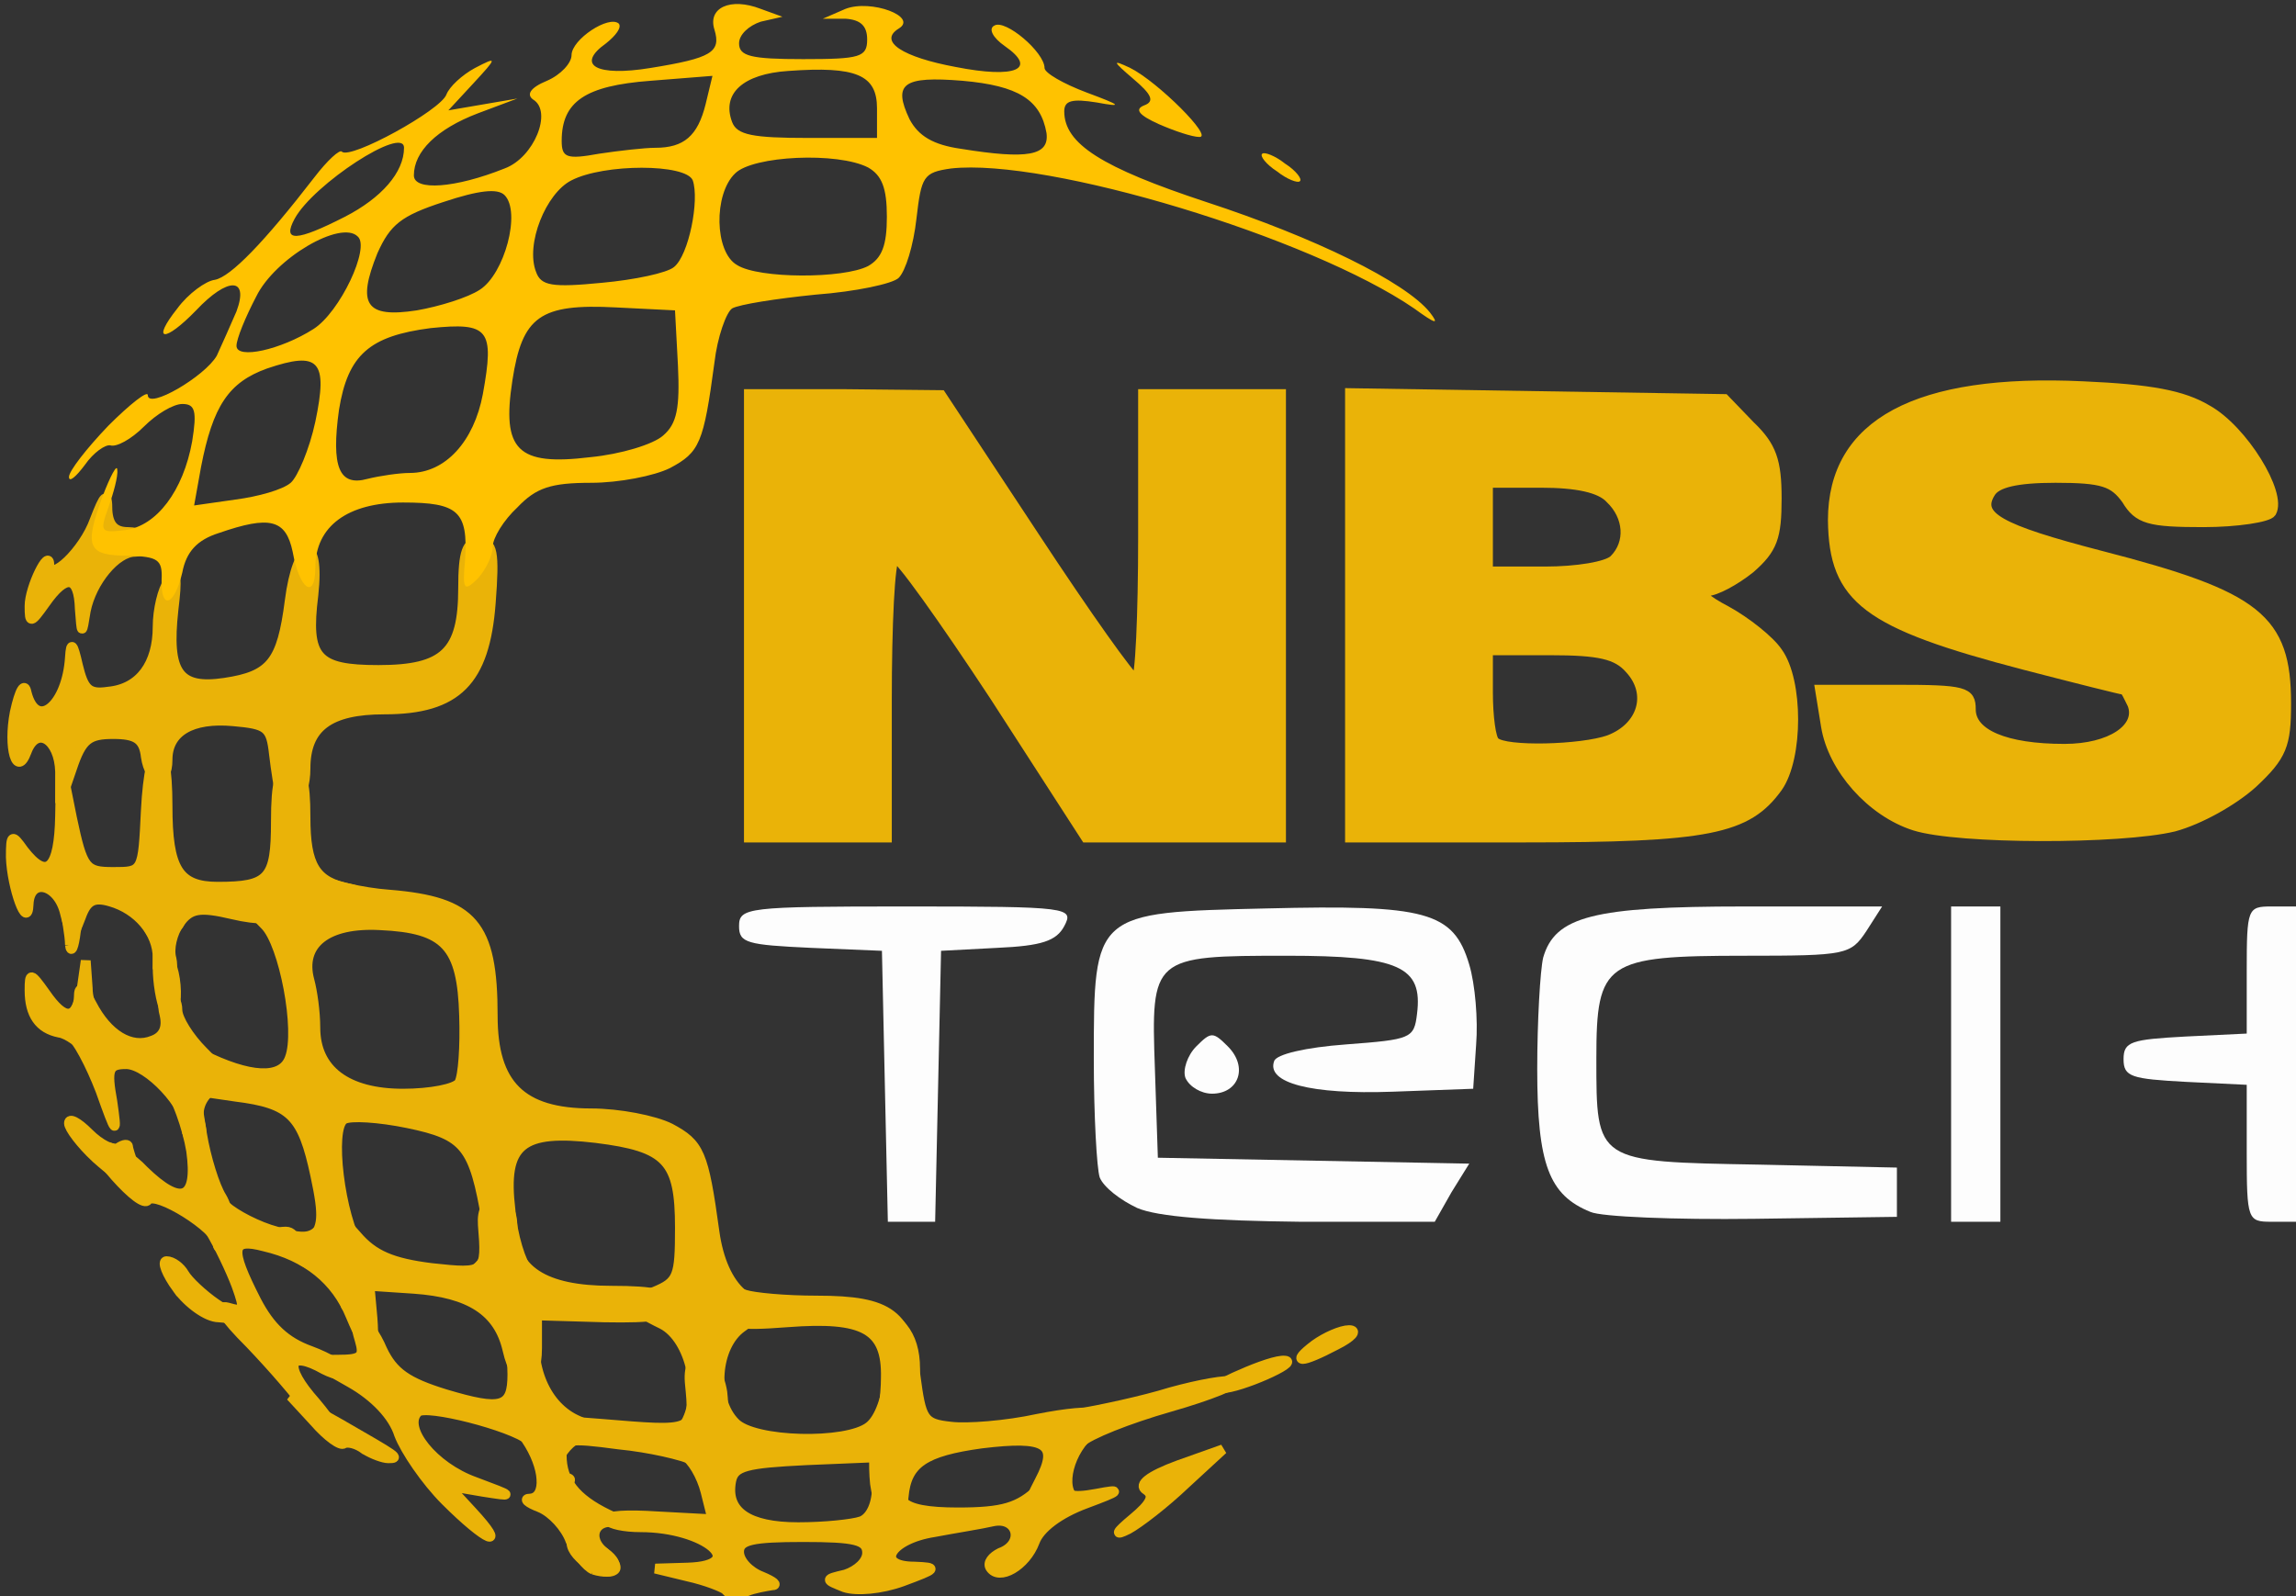 <?xml version="1.0" encoding="utf-8"?>
<!DOCTYPE svg PUBLIC "-//W3C//DTD SVG 1.0//EN" "http://www.w3.org/TR/2001/REC-SVG-20010904/DTD/svg10.dtd">
<svg version="1.0" xmlns="http://www.w3.org/2000/svg" width="233px" height="162px" viewBox="0 0 233 162" preserveAspectRatio="xMidYMid meet">
 <rect x="0" y="0" width="233" height="162" fill="#333333" stroke="none"/>
 <g fill="#eab308" stroke="#eab308" stroke-width="1">
  <path d="M60.2 159.3 c-0.7 -0.3 -1.7 -1.6 -2.3 -2.9 -0.5 -1.4 -1.9 -2.9 -3.1 -3.4 -1.3 -0.5 -1.7 -0.9 -1 -0.9 1.7 -0.1 1.5 -3.2 -0.4 -6 l-1.6 -2.3 9.1 0.7 c9.7 0.8 9.6 0.9 9.1 -4.2 -0.3 -3.7 2.7 -2.8 3.3 1 0.2 1.7 0.1 3.4 -0.4 3.5 -0.5 0.2 -0.9 1.2 -0.9 2.3 0 1.6 -0.4 1.8 -1.7 1.1 -1 -0.5 -4.4 -1.3 -7.5 -1.6 -5.2 -0.7 -5.8 -0.6 -5.8 1.1 0 2.6 1.4 4.4 4.7 6 1.5 0.7 2 1.1 1.1 0.9 -2.4 -0.7 -3.4 1.5 -1.4 3 1.8 1.3 1 2.4 -1.2 1.7z"/>
  <path d="M88.8 150.6 c-0.2 -1.9 -0.1 -4.3 0.3 -5.3 0.4 -1 0.8 -3.5 0.8 -5.5 0.1 -4.9 -2.2 -6.2 -10 -5.6 -5.3 0.4 -5.9 0.2 -5.9 -1.5 0 -1.3 0.5 -1.7 1.6 -1.3 0.9 0.3 4.1 0.6 7.3 0.6 7.4 0 9.3 1.4 10 7.6 0.6 4.5 0.8 4.9 3.6 5.2 1.6 0.2 5.6 -0.1 8.8 -0.8 6.1 -1.2 8.3 -0.7 5.6 1.3 -2.4 1.8 -3.4 5.8 -1.8 6.8 1 0.6 0.4 0.9 -1.8 0.9 -3.1 0 -3.2 0 -1.8 -2.7 2 -3.8 0.7 -4.6 -5.9 -3.8 -5.8 0.8 -7.6 2 -7.9 5.4 -0.2 3.4 -2.4 2.4 -2.9 -1.3z"/>
  <path d="M31.3 143.3 c-1 -1.5 -3.7 -4.6 -5.9 -6.9 -2.8 -2.8 -3.5 -4 -2.3 -3.7 1.7 0.5 1.8 0.3 0.9 -2.2 -0.6 -1.6 -1.8 -4.1 -2.7 -5.6 -2 -3.4 -1.1 -4.9 1.6 -2.5 1 0.9 3.3 2.1 5.2 2.6 2.8 0.8 3.6 0.7 4.6 -0.6 1.1 -1.5 1.4 -1.4 3.5 1 1.7 2 3.6 2.8 7.6 3.3 5.5 0.6 5.6 0.5 5.2 -4.4 -0.1 -1.5 0.4 -2.3 1.4 -2.3 1 0 1.6 0.9 1.6 2.5 0 4.4 3.2 6.5 10 6.5 4.5 0 6 0.4 6 1.4 0 1.1 -1.5 1.4 -6.7 1.3 l-6.8 -0.2 0 3.3 c0 4.1 -2.1 4.2 -3 0.2 -0.9 -3.9 -3.8 -5.8 -9.5 -6.2 l-4.5 -0.3 0.3 3.3 c0.3 4.1 -0.4 4.1 -2.2 -0.2 -1.5 -3.7 -4.5 -6.1 -8.8 -7.1 -3.4 -0.9 -3.5 0.2 -0.8 5.5 1.4 2.7 3 4.2 5.5 5.1 1.9 0.7 3.5 1.7 3.5 2.1 0 0.5 -0.9 0.4 -2.1 -0.2 -3.7 -2.1 -4.2 -0.4 -0.9 3.3 1.7 2 2.7 3.7 2.2 3.7 -0.6 0 -1.9 -1.2 -2.9 -2.7z"/>
  <path d="M125.9 139.5 c1.8 -0.8 3.8 -1.5 4.5 -1.4 1.5 0.1 -4.6 2.8 -6.4 2.8 -0.8 0 0 -0.6 1.9 -1.4z"/>
  <path d="M133.4 136.5 c1.1 -0.8 2.7 -1.5 3.5 -1.5 0.9 0 0.3 0.7 -1.3 1.5 -3.6 1.9 -4.7 1.9 -2.2 0z"/>
  <path d="M9.7 117.5 c-1.5 -1.4 -2.7 -3 -2.7 -3.5 0 -0.6 0.9 -0.1 2 1 1.2 1.2 2.5 1.8 3 1.5 0.6 -0.4 1 -0.4 1 -0.1 0 0.2 0.3 1.1 0.6 2 0.9 2.4 -0.8 1.9 -3.9 -0.9z"/>
  <path d="M19 114.6 c0 -2.3 -4 -6.6 -6.2 -6.6 -1.8 0 -2 0.5 -1.4 3.8 0.5 3.5 0.4 3.4 -1.2 -1.1 -1 -2.6 -2.4 -5.3 -3.2 -5.8 -1.1 -0.8 -1.2 -1.2 -0.2 -1.6 0.6 -0.2 1.2 -1.2 1.2 -2.1 0 -1.2 0.4 -1 1.3 0.7 1.6 3.1 4 4.6 6.2 3.7 1.1 -0.4 1.5 -1.3 1.2 -2.6 -0.3 -1.1 -0.1 -2 0.4 -2 0.5 0 0.9 0.7 0.9 1.5 0 0.9 1.2 2.8 2.6 4.2 2.5 2.5 2.5 2.7 0.9 3.9 -1.1 0.8 -1.6 2.1 -1.2 3.4 0.3 1.1 0.1 2 -0.4 2 -0.5 0 -0.9 -0.6 -0.9 -1.4z"/>
  <path d="M16 97.2 c0 -2.5 -2 -4.9 -4.8 -5.7 -1.7 -0.5 -2.4 -0.1 -3 1.6 -0.9 2.3 -0.9 2.3 -1.6 -0.4 -0.7 -3 -3.6 -3.7 -3.7 -0.9 -0.1 2.7 -1.7 -1.7 -1.8 -4.8 0 -2.3 0.1 -2.4 1.3 -0.7 2.4 3.1 3.6 1.9 3.7 -3.5 l0.1 -5.3 1.1 5.5 c1.1 5.2 1.4 5.5 4.2 5.5 3 0 3 0 3.3 -6.2 0.4 -7.9 2.2 -8.3 2.2 -0.5 0 6.4 1.1 8.2 5.1 8.2 5.2 0 5.9 -0.8 5.9 -6.6 0 -4.1 0.4 -5.4 1.5 -5.4 1.1 0 1.5 1.2 1.5 4.9 0 5 1 6.6 4.5 7.3 1.1 0.2 2.1 1 2.3 1.9 0.2 1.2 -0.6 1.6 -3.3 1.7 -1.9 0.1 -3.5 -0.3 -3.5 -0.9 0 -0.6 -0.6 -0.7 -1.6 -0.1 -1 0.6 -3.3 0.6 -5.8 0 -3.4 -0.8 -4.3 -0.6 -5.4 0.9 -0.7 1 -1.1 2.6 -0.8 3.6 0.2 0.9 0 1.7 -0.5 1.7 -0.5 0 -0.9 -0.8 -0.9 -1.8z"/>
  <path d="M76 62.5 l0 -22.5 9.8 0 9.7 0.1 9.5 14.4 c5.2 7.9 9.8 14.4 10.3 14.5 0.4 0 0.7 -6.5 0.7 -14.5 l0 -14.5 7 0 7 0 0 22.5 0 22.5 -9.9 0 -9.9 0 -9.3 -14.4 c-5.2 -7.9 -9.7 -14.2 -10.1 -14 -0.5 0.3 -0.8 6.8 -0.8 14.5 l0 13.9 -7 0 -7 0 0 -22.5z"/>
  <path d="M137 62.4 l0 -22.5 19 0.3 19 0.3 2.6 2.7 c2.2 2.1 2.7 3.6 2.7 7.4 0 3.9 -0.4 5.1 -2.7 7.1 -1.5 1.2 -3.5 2.3 -4.4 2.3 -1 0.1 -0.1 0.9 2 2 2 1.1 4.4 3 5.2 4.2 2.1 2.9 2.1 10.7 0 13.7 -3.1 4.3 -7 5.1 -25.9 5.1 l-17.5 0 0 -22.6z m26.3 12.7 c3.4 -1.3 4.4 -4.7 2.1 -7.2 -1.3 -1.5 -3.1 -1.9 -8.1 -1.9 l-6.3 0 0 4.3 c0 2.4 0.3 4.7 0.7 5 1 1 8.8 0.8 11.6 -0.2z m0.5 -18.3 c1.7 -1.7 1.5 -4.4 -0.4 -6.2 -1 -1.1 -3.4 -1.6 -7 -1.6 l-5.4 0 0 4.5 0 4.5 5.8 0 c3.2 0 6.3 -0.5 7 -1.2z"/>
  <path d="M194.3 83.8 c-4.4 -1.4 -8.3 -5.8 -9 -10.1 l-0.6 -3.7 7.7 0 c7 0 7.6 0.2 7.6 2 0 2.5 3.5 4 9.5 4 4.7 0 7.8 -2.1 6.9 -4.5 -0.4 -0.8 -0.7 -1.5 -0.9 -1.5 -0.2 0 -4.6 -1.1 -10 -2.5 -16.1 -4.2 -19.4 -6.7 -19.5 -14.7 0 -9.8 8.5 -14.4 25.4 -13.6 6.8 0.3 10.1 0.9 12.6 2.4 3.6 2 7.6 8.5 6.5 10.4 -0.3 0.5 -3.5 1 -6.9 1 -5.5 0 -6.6 -0.3 -7.8 -2.3 -1.3 -1.8 -2.4 -2.2 -7.2 -2.2 -4 0 -6 0.5 -6.6 1.5 -1.5 2.4 0.8 3.7 11.2 6.4 15.9 4.1 18.8 6.4 18.8 15 0 4.2 -0.4 5.3 -3.4 8.1 -2 1.8 -5.4 3.7 -8 4.4 -5.4 1.3 -21.9 1.3 -26.3 -0.1z"/>
 </g>
 <g fill="#eab308" stroke="#eab308" stroke-width="1">
  <path d="M73.7 161.4 c-0.3 -0.3 -2.1 -1 -3.9 -1.4 l-3.3 -0.8 3.3 -0.1 c6.3 -0.2 1.8 -4.1 -4.8 -4.1 -1.6 0 -3.1 -0.3 -3.3 -0.7 -0.3 -0.5 2 -0.6 5 -0.4 l5.6 0.3 -0.7 -2.8 c-0.4 -1.6 -1.4 -3.3 -2.2 -3.7 -1.2 -0.7 -1.2 -1.1 0 -3 2 -3 0.7 -8.8 -2.2 -10.3 -3.5 -1.7 -3.7 -2.3 -0.8 -3.3 2.4 -1 2.6 -1.5 2.6 -6.5 0 -6.8 -1.3 -8.2 -8.5 -9.1 -7.6 -0.9 -9.5 0.6 -8.7 7.3 0.2 2.6 1.1 5.4 1.8 6.2 0.8 1 1.1 2.9 0.8 5 -0.8 4.7 1 8.8 4.3 10.2 2.6 1.1 2.6 1.2 0.7 1.5 -2.3 0.4 -4.1 4.3 -2.1 4.3 0.8 0 0.7 0.3 -0.1 0.9 -1 0.6 -0.8 1 0.8 1.4 1.5 0.4 2.1 1.1 1.7 2.1 -0.4 0.9 0.2 2.1 1.3 2.9 1.1 0.8 1.7 1.7 1.4 2 -1 0.9 -4.4 -1.2 -4.4 -2.7 0 -0.8 -0.7 -1.9 -1.5 -2.6 -0.8 -0.7 -1.5 -2.5 -1.5 -4 0 -1.5 -0.6 -3.2 -1.3 -3.8 -1.8 -1.5 -10.5 -3.7 -11.3 -2.9 -1.6 1.6 1.6 5.6 5.8 7.1 4 1.5 4 1.5 0.8 1 l-3.5 -0.6 2.4 2.6 c3.7 4 1.5 3.1 -2.7 -1.1 -2 -2 -4.1 -5.1 -4.7 -6.7 -0.6 -1.9 -2.5 -3.9 -5 -5.3 -3.9 -2.2 -3.9 -2.3 -1.2 -2.3 2.4 0 2.7 -0.3 2.2 -2 -1 -3.1 0.9 -2.3 2.3 1 1.1 2.3 2.5 3.3 6.4 4.5 5.7 1.7 6.8 1.4 6.8 -2 0 -4 -1.7 -7.2 -4.2 -7.9 l-2.3 -0.6 2.3 -1.8 c1.8 -1.4 2.1 -2.4 1.6 -5.2 -1.3 -7.7 -2.2 -8.8 -8 -10 -2.9 -0.6 -5.9 -0.8 -6.5 -0.4 -1.5 0.9 -0.4 9.9 1.6 13.1 1.4 2.1 1.4 2.6 0 4.5 -1.1 1.7 -1.5 1.8 -1.5 0.7 0 -0.9 -1.6 -2.4 -3.5 -3.5 -3.4 -1.8 -4.6 -3.4 -2.5 -3.4 0.6 0 1 0.5 1 1.2 0 0.8 0.5 0.7 1.5 -0.3 1.3 -1.3 1.4 -2.4 0.5 -6.6 -1.3 -6.1 -2.5 -7.3 -8.1 -8 l-4.1 -0.6 0.7 4.4 c0.4 2.4 1.3 5.3 2 6.4 0.7 1.2 0.9 2.8 0.4 4 -0.4 1.1 -0.8 1.4 -0.8 0.7 -0.1 -1.5 -6.3 -5.4 -7.1 -4.4 -0.3 0.5 -1.7 -0.6 -3.3 -2.4 -2.1 -2.4 -2.3 -3.1 -1 -3 0.9 0 2.7 1.1 3.9 2.4 3.8 3.7 5.5 3 4.8 -2 -0.4 -2.4 -1.5 -5.4 -2.5 -6.9 -2.7 -3.9 -1.1 -5.3 3.6 -2.9 4.8 2.4 8.1 2.6 8.9 0.4 1.1 -2.8 -0.6 -11.6 -2.5 -13.5 -2.5 -2.5 -2.4 -3.3 0.5 -4.8 1.9 -1.1 2.8 -1.1 4.7 0 1.3 0.7 4.6 1.5 7.4 1.7 8.5 0.7 10.5 3 10.5 12.3 0 7 2.9 9.9 10 9.9 2.8 0 6.4 0.7 8 1.5 3 1.6 3.4 2.5 4.5 10.5 0.4 2.9 1.4 5.1 2.8 6.3 l2.2 1.8 -2.2 1.6 c-2.7 1.9 -3.1 7.3 -0.7 9.7 1.9 2 11.3 2.2 13.6 0.4 2.2 -1.7 2.8 -8.9 0.8 -9.7 -0.8 -0.3 -1.6 -1.2 -1.7 -1.8 -0.2 -1 0.3 -1 2.2 -0.1 2.8 1.2 3.8 3.8 3.2 7.8 -0.2 1.4 0.1 3.3 0.7 4.2 0.7 1.3 0.6 2.2 -0.5 3.5 -3 3.5 -1.8 4.8 4.3 4.8 4.6 0 6.2 -0.5 8.2 -2.4 2.2 -2.1 2.6 -2.2 2.6 -0.7 0 1.4 0.6 1.7 3.3 1.2 2.6 -0.5 2.4 -0.3 -1.1 1 -2.7 1 -4.7 2.5 -5.2 3.9 -0.9 2.4 -3.6 4 -4.5 2.6 -0.3 -0.5 0.2 -1.1 1 -1.5 2.5 -0.9 1.8 -3.7 -0.7 -3.2 -1.3 0.3 -3.9 0.7 -6 1.1 -4.5 0.7 -6.1 3.5 -2 3.5 2.4 0.1 2.3 0.2 -1.2 1.5 -2.2 0.8 -4.7 1 -5.9 0.6 -2 -0.8 -2 -0.8 0.1 -1.3 1.2 -0.4 2.2 -1.3 2.2 -2.2 0 -1.3 -1.2 -1.6 -6.5 -1.6 -5.2 0 -6.5 0.3 -6.5 1.5 0 0.9 1 2 2.3 2.5 1.2 0.5 1.7 0.9 1 0.9 -0.6 0.1 -1.8 0.3 -2.5 0.6 -0.8 0.3 -1.7 0.3 -2.1 -0.1z m13.7 -7 c1 -0.4 1.6 -1.8 1.6 -3.6 l0 -2.9 -7.2 0.3 c-6.1 0.3 -7.3 0.6 -7.6 2.1 -0.6 3.1 1.7 4.7 6.8 4.7 2.7 0 5.5 -0.3 6.4 -0.6z m-40.8 -44.5 c0.4 -0.7 0.6 -3.7 0.5 -6.8 -0.2 -7.1 -1.9 -8.9 -8.5 -9.2 -5.4 -0.3 -8.2 1.9 -7.2 5.6 0.3 1.1 0.6 3.2 0.6 4.8 0 4.3 3.2 6.7 8.9 6.7 2.8 0 5.3 -0.5 5.7 -1.1z"/>
  <path d="M115 154.1 c1.8 -1.5 2.2 -2.3 1.3 -2.9 -0.8 -0.5 0.3 -1.4 3.3 -2.5 l4.5 -1.6 -3.8 3.5 c-2.1 2 -4.7 4 -5.8 4.6 -1.4 0.7 -1.3 0.4 0.5 -1.1z"/>
  <path d="M37 147.1 c-0.8 -0.6 -1.7 -0.8 -2.1 -0.6 -0.3 0.3 -1.7 -0.7 -3 -2.2 l-2.4 -2.6 5 2.8 c5.9 3.4 6.1 3.5 4.9 3.5 -0.5 0 -1.6 -0.4 -2.4 -0.9z"/>
  <path d="M106.7 146.8 c-2.8 -1.5 -2 -2.6 2.6 -3.3 2.3 -0.4 6.6 -1.3 9.5 -2.2 2.9 -0.8 5.7 -1.3 6.4 -1.1 0.6 0.2 -2.3 1.4 -6.5 2.6 -4.2 1.2 -8.2 2.8 -9 3.6 -0.9 1 -1.9 1.1 -3 0.4z"/>
  <path d="M18 130.8 c-1.1 -1.5 -1.6 -2.8 -1.1 -2.8 0.6 0 1.4 0.6 1.8 1.3 0.4 0.7 1.9 2.1 3.2 3 2.3 1.5 2.3 1.6 0.3 1.4 -1.2 0 -3.1 -1.4 -4.2 -2.9z"/>
  <path d="M78 133 c0 -0.5 0.9 -1 2 -1 1.1 0 2 0.5 2 1 0 0.6 -0.9 1 -2 1 -1.1 0 -2 -0.4 -2 -1z"/>
  <path d="M9 106.9 c-0.8 -1 -2.2 -2 -3 -2.1 -2 -0.4 -3 -1.8 -3 -4.3 0 -1.8 0.1 -1.8 1.6 0.3 2 2.9 3.2 2.8 3.7 -0.5 l0.4 -2.8 0.2 2.8 c0 1.6 1 3.6 2.2 4.6 1.7 1.4 1.9 1.9 0.8 2.8 -1.1 0.8 -1.8 0.6 -2.9 -0.8z"/>
  <path d="M16.8 102.7 c-0.5 -1 -0.8 -3.1 -0.8 -4.5 0.1 -2.4 0.2 -2.5 1.1 -0.9 0.6 1 0.9 3 0.7 4.5 -0.2 2.3 -0.4 2.4 -1 0.9z"/>
  <path d="M7.1 95.9 c0 -0.9 -0.4 -3.1 -0.7 -4.8 -0.5 -2.4 -0.3 -3.1 0.9 -3.1 2 0 3.3 2 1.9 2.9 -0.6 0.3 -1.2 2 -1.5 3.6 -0.2 1.7 -0.5 2.3 -0.6 1.4z"/>
  <path d="M15 93.6 c0 -0.8 -0.9 -1.8 -2 -2.1 -1.1 -0.3 -2 -1 -2 -1.5 0 -0.7 3.4 -2 5.6 -2 1.6 0 2.6 2.8 1.9 5.1 -0.7 2.2 -3.5 2.6 -3.5 0.5z"/>
 </g>
 <g fill="#eab308" stroke="#eab308" stroke-width="1">
  <path d="M28.5 80.8 c-0.2 -0.7 -0.5 -2.6 -0.7 -4.3 -0.3 -2.7 -0.7 -3 -4.1 -3.3 -4.3 -0.4 -6.7 1.1 -6.7 3.9 0 2.7 -1.8 2.4 -2.2 -0.3 -0.2 -1.8 -1 -2.3 -3.3 -2.3 -2.5 0 -3.2 0.5 -4.2 3.5 l-1.2 3.5 0 -3.2 c-0.1 -3.3 -2.4 -4.7 -3.4 -2 -1 2.7 -1.9 -0.4 -1.2 -4 0.5 -2.3 1 -3.1 1.2 -2 1 3.9 4.1 1.3 4.4 -3.6 0.1 -1.6 0.3 -1.4 0.8 0.8 0.6 2.5 1.1 3 3.1 2.7 3.2 -0.3 5 -2.8 5 -6.6 0 -1.7 0.5 -3.8 1.1 -4.6 0.8 -1.1 0.9 -0.4 0.5 2.9 -0.7 6.4 0.5 8.1 5.2 7.4 4.7 -0.7 5.8 -2.1 6.6 -8.3 0.8 -6.3 3.1 -6.9 2.4 -0.6 -0.8 6.4 0.3 7.6 6.6 7.6 6.7 0 8.6 -1.8 8.6 -8.3 0 -3.7 0.4 -4.7 1.6 -4.7 1.4 0 1.6 1 1.2 6.2 -0.6 7.9 -3.4 10.8 -10.8 10.8 -5.6 0 -8 1.8 -8 6 0 3.1 -1.7 5 -2.5 2.8z"/>
  <path d="M8.1 61.8 c-0.1 -3.4 -1.4 -3.6 -3.5 -0.6 -1.5 2.1 -1.6 2.1 -1.6 0.3 0 -1.9 2 -5.9 2 -4.2 0 1.9 3.5 -1.4 4.6 -4.5 1 -2.6 1.3 -2.9 1.3 -1 0.1 1.5 0.7 2.2 2.1 2.2 1.1 0 2 0.5 2 1 0 0.6 -0.6 1 -1.3 1 -1.9 0 -4.4 3 -5 6 -0.4 2.5 -0.4 2.4 -0.6 -0.2z"/>
 </g>
 <g fill="#ffc200">
  <path d="M16.4 58.8 c0.1 -2 -0.4 -2.3 -3.3 -2.4 -4.2 0 -4.6 -0.8 -2.7 -6 0.8 -2.1 1.5 -3.4 1.5 -2.7 0.1 0.6 -0.4 2.4 -0.9 3.8 -0.9 2.5 -0.8 2.6 1.7 2.3 3.2 -0.4 5.9 -4 6.8 -9 0.5 -3.1 0.3 -3.8 -1 -3.8 -0.9 0 -2.6 1 -3.9 2.3 -1.3 1.3 -2.8 2.1 -3.4 1.9 -0.5 -0.1 -1.7 0.7 -2.6 2 -0.9 1.2 -1.6 1.8 -1.6 1.2 0 -0.6 1.8 -2.9 4 -5.2 2.2 -2.2 4 -3.6 4 -3.1 0 1.5 5.8 -1.9 7 -4 0.5 -1.1 1.4 -3.1 2 -4.5 1.3 -3.5 -0.9 -3.5 -4.1 -0.1 -3.2 3.3 -4.6 3.2 -1.9 -0.2 1.1 -1.5 2.9 -2.8 3.8 -2.9 1.6 -0.3 5 -3.8 10.1 -10.4 1.3 -1.7 2.6 -2.9 2.8 -2.6 0.9 0.8 10 -4.2 10.6 -5.8 0.3 -0.8 1.6 -2 2.9 -2.7 2.3 -1.2 2.3 -1.1 -0.2 1.6 l-2.5 2.7 3.5 -0.6 3.5 -0.6 -4 1.5 c-4.2 1.6 -6.5 3.9 -6.5 6.3 0 1.6 4.2 1.3 9.2 -0.7 3 -1.1 4.9 -5.8 2.9 -7 -0.7 -0.5 -0.3 -1.2 1.4 -1.9 1.4 -0.6 2.5 -1.8 2.5 -2.6 0 -1.6 3.8 -4.1 4.8 -3.2 0.3 0.4 -0.3 1.2 -1.3 2 -3.1 2.2 -1 3.4 4.5 2.5 6.2 -1 7.2 -1.6 6.5 -3.9 -0.7 -2.2 1.6 -3.3 4.7 -2.1 l2.2 0.8 -2.2 0.5 c-1.2 0.4 -2.2 1.3 -2.2 2.2 0 1.3 1.2 1.6 6.5 1.6 5.8 0 6.5 -0.2 6.5 -2 0 -1.4 -0.7 -2 -2.2 -2.1 l-2.3 0 2.3 -1 c2.6 -1 7.4 0.8 5.4 2 -2.1 1.3 0.4 2.9 5.8 3.9 6.1 1.2 8.3 0.2 5 -2.1 -1.3 -0.9 -1.7 -1.8 -1.1 -2.1 1.1 -0.7 5.1 2.7 5.1 4.3 0 0.5 1.9 1.6 4.3 2.5 3.5 1.3 3.7 1.5 1 1 -2.5 -0.4 -3.3 -0.2 -3.3 0.9 0 3.3 3.8 5.7 14.4 9.2 11 3.6 20.2 8.1 22.7 11.2 1 1.3 0.6 1.2 -1.6 -0.4 -10.5 -7.2 -37.2 -15.3 -47 -14.2 -2.8 0.4 -3 0.8 -3.5 5.1 -0.3 2.7 -1.1 5.3 -1.8 6 -0.6 0.6 -4.4 1.4 -8.4 1.7 -4 0.4 -7.8 1 -8.5 1.4 -0.6 0.4 -1.5 2.9 -1.8 5.5 -1.1 8.2 -1.5 9.1 -4.5 10.7 -1.6 0.8 -5.2 1.5 -8 1.5 -4.1 0 -5.6 0.5 -7.5 2.5 -1.4 1.3 -2.5 3.1 -2.5 4 0 0.9 -0.7 2.3 -1.5 3.2 -1.4 1.4 -1.6 1.2 -1.3 -1.9 0.3 -4.9 -0.7 -5.8 -6.3 -5.8 -5.6 0 -8.9 2.4 -8.9 6.6 0 3.3 -1.6 2.3 -2.3 -1.6 -0.7 -3.3 -2.3 -3.7 -7.5 -1.9 -2.2 0.7 -3.3 1.9 -3.7 4 -0.8 3.4 -2.2 3.9 -2.1 0.7z m13.1 -9.8 c0.7 -0.6 1.9 -3.4 2.5 -6.2 1.3 -6.2 0.4 -7.2 -4.9 -5.4 -3.9 1.4 -5.5 3.8 -6.7 10 l-0.7 3.9 4.2 -0.6 c2.3 -0.3 4.8 -1 5.6 -1.7z m12.1 -1 c3.6 0 6.5 -3.2 7.4 -8 1.2 -6.6 0.6 -7.3 -5.3 -6.7 -6.2 0.8 -8.4 2.7 -9.3 8.3 -0.8 5.8 0 7.8 2.9 7 1.2 -0.3 3.2 -0.6 4.3 -0.6z m25.7 -3.8 c1.4 -1.2 1.7 -2.8 1.5 -7.1 l-0.3 -5.6 -6 -0.3 c-7.7 -0.4 -9.5 0.9 -10.5 7.4 -1.1 7.1 0.5 8.7 7.9 7.8 3.1 -0.3 6.4 -1.3 7.4 -2.2z m-35.5 -10.8 c2.7 -1.7 5.8 -8.3 4.5 -9.4 -1.7 -1.7 -8.4 2.2 -10.3 6.1 -1.1 2.1 -2 4.3 -2 5 0 1.4 4.5 0.4 7.8 -1.7z m16.9 -4 c2.5 -1.6 4.2 -7.9 2.5 -9.6 -0.7 -0.7 -2.6 -0.5 -6.2 0.7 -4.3 1.4 -5.4 2.3 -6.7 5.2 -2.1 5.2 -1.2 6.6 4 5.8 2.3 -0.4 5.2 -1.3 6.4 -2.1z m19.7 -2.3 c1.5 -1.2 2.6 -6.8 1.9 -8.8 -0.7 -1.7 -9 -1.7 -12.3 0 -2.6 1.3 -4.7 6.5 -3.6 9.3 0.5 1.4 1.6 1.6 6.7 1.1 3.3 -0.3 6.6 -1 7.3 -1.6z m19.7 -0.1 c1.4 -0.8 1.9 -2.1 1.9 -5 0 -2.9 -0.5 -4.2 -1.9 -5 -3.1 -1.6 -11.7 -1.2 -13.5 0.6 -2.2 2.1 -2.1 8 0.2 9.3 2.2 1.4 10.8 1.4 13.3 0.1z m-53.1 -5 c3.7 -1.9 6 -4.5 6 -7 0 -2.3 -9.2 3.7 -11.1 7.2 -1.3 2.4 0.2 2.3 5.1 -0.2z m31.5 -7 c2.9 0 4.3 -1.2 5.1 -4.4 l0.7 -2.9 -6.3 0.5 c-6.6 0.5 -9 2.1 -9 6.1 0 1.7 0.5 1.9 3.8 1.3 2 -0.3 4.6 -0.6 5.7 -0.6z m39.7 -1.5 c-0.6 -3.4 -2.9 -4.8 -8.5 -5.3 -6.1 -0.5 -7.1 0.3 -5.4 3.9 0.9 1.7 2.4 2.6 5.2 3 6.8 1.1 9 0.7 8.7 -1.6z m-17.2 -2.5 c0 -3.4 -2.1 -4.3 -9 -3.8 -4.6 0.3 -6.8 2.3 -5.7 5.2 0.5 1.3 2.1 1.6 7.7 1.6 l7 0 0 -3z"/>
  <path d="M129.6 17.4 c-1.1 -0.7 -1.8 -1.6 -1.5 -1.8 0.2 -0.2 1.3 0.2 2.3 1 1.1 0.7 1.8 1.6 1.5 1.8 -0.2 0.2 -1.3 -0.2 -2.3 -1z"/>
  <path d="M117.6 12.6 c-2 -0.9 -2.5 -1.5 -1.5 -1.9 1.1 -0.4 0.8 -1.1 -1.1 -2.7 -2.1 -1.8 -2.2 -2 -0.3 -1.1 2.8 1.4 8.5 7.1 7 7 -0.7 0 -2.5 -0.6 -4.1 -1.3z"/>
 </g>
 <g fill="#a2a2a2">
 </g>
 <g fill="#fdfdfd">
  <path d="M89.8 110.3 l-0.3 -13.8 -7.2 -0.3 c-6.5 -0.3 -7.3 -0.5 -7.3 -2.2 0 -1.9 0.8 -2 17 -2 16.6 0 17 0.1 16 2 -0.8 1.5 -2.3 2 -6.8 2.2 l-5.7 0.3 -0.3 13.8 -0.3 13.7 -2.4 0 -2.4 0 -0.3 -13.7z"/>
  <path d="M115.4 122.6 c-1.7 -0.8 -3.4 -2.1 -3.8 -3.1 -0.3 -0.9 -0.6 -6.3 -0.6 -12 0 -14.9 0 -14.9 17.5 -15.3 16.2 -0.4 19 0.3 20.6 5.7 0.6 2 0.9 5.6 0.7 8.1 l-0.3 4.5 -8.2 0.3 c-8.3 0.3 -12.8 -0.9 -12 -3.1 0.2 -0.7 3.2 -1.4 7.3 -1.7 6.6 -0.5 6.9 -0.6 7.2 -3.1 0.6 -4.8 -1.8 -5.9 -13.2 -5.9 -13.7 0 -13.8 0.1 -13.4 11.5 l0.3 9 15.8 0.3 15.8 0.3 -1.8 2.9 -1.7 3 -13.6 0 c-9 -0.1 -14.5 -0.5 -16.6 -1.4z"/>
  <path d="M161.4 123 c-4.2 -1.7 -5.4 -4.8 -5.4 -14.5 0 -4.9 0.3 -10 0.6 -11.3 1.2 -4.2 5.1 -5.2 20.4 -5.2 l14 0 -1.6 2.5 c-1.6 2.4 -2 2.5 -12.3 2.5 -14.2 0 -15.1 0.6 -15.1 10.4 0 10.6 -0.1 10.5 16.5 10.8 l14 0.3 0 2.5 0 2.5 -14.5 0.2 c-8 0.1 -15.5 -0.2 -16.6 -0.7z"/>
  <path d="M198 108 l0 -16 2.5 0 2.5 0 0 16 0 16 -2.5 0 -2.5 0 0 -16z"/>
  <path d="M228 117 l0 -6.9 -6.2 -0.3 c-5.5 -0.3 -6.3 -0.5 -6.3 -2.3 0 -1.8 0.8 -2 6.3 -2.3 l6.2 -0.3 0 -6.4 c0 -6.3 0.1 -6.5 2.5 -6.5 l2.5 0 0 16 0 16 -2.5 0 c-2.4 0 -2.5 -0.2 -2.5 -7z"/>
  <path d="M120.3 109.4 c-0.3 -0.8 0.2 -2.3 1.1 -3.2 1.5 -1.5 1.7 -1.5 3.2 0 2.1 2.1 1.1 4.8 -1.6 4.8 -1.1 0 -2.3 -0.7 -2.7 -1.6z"/>
 </g>
</svg>
